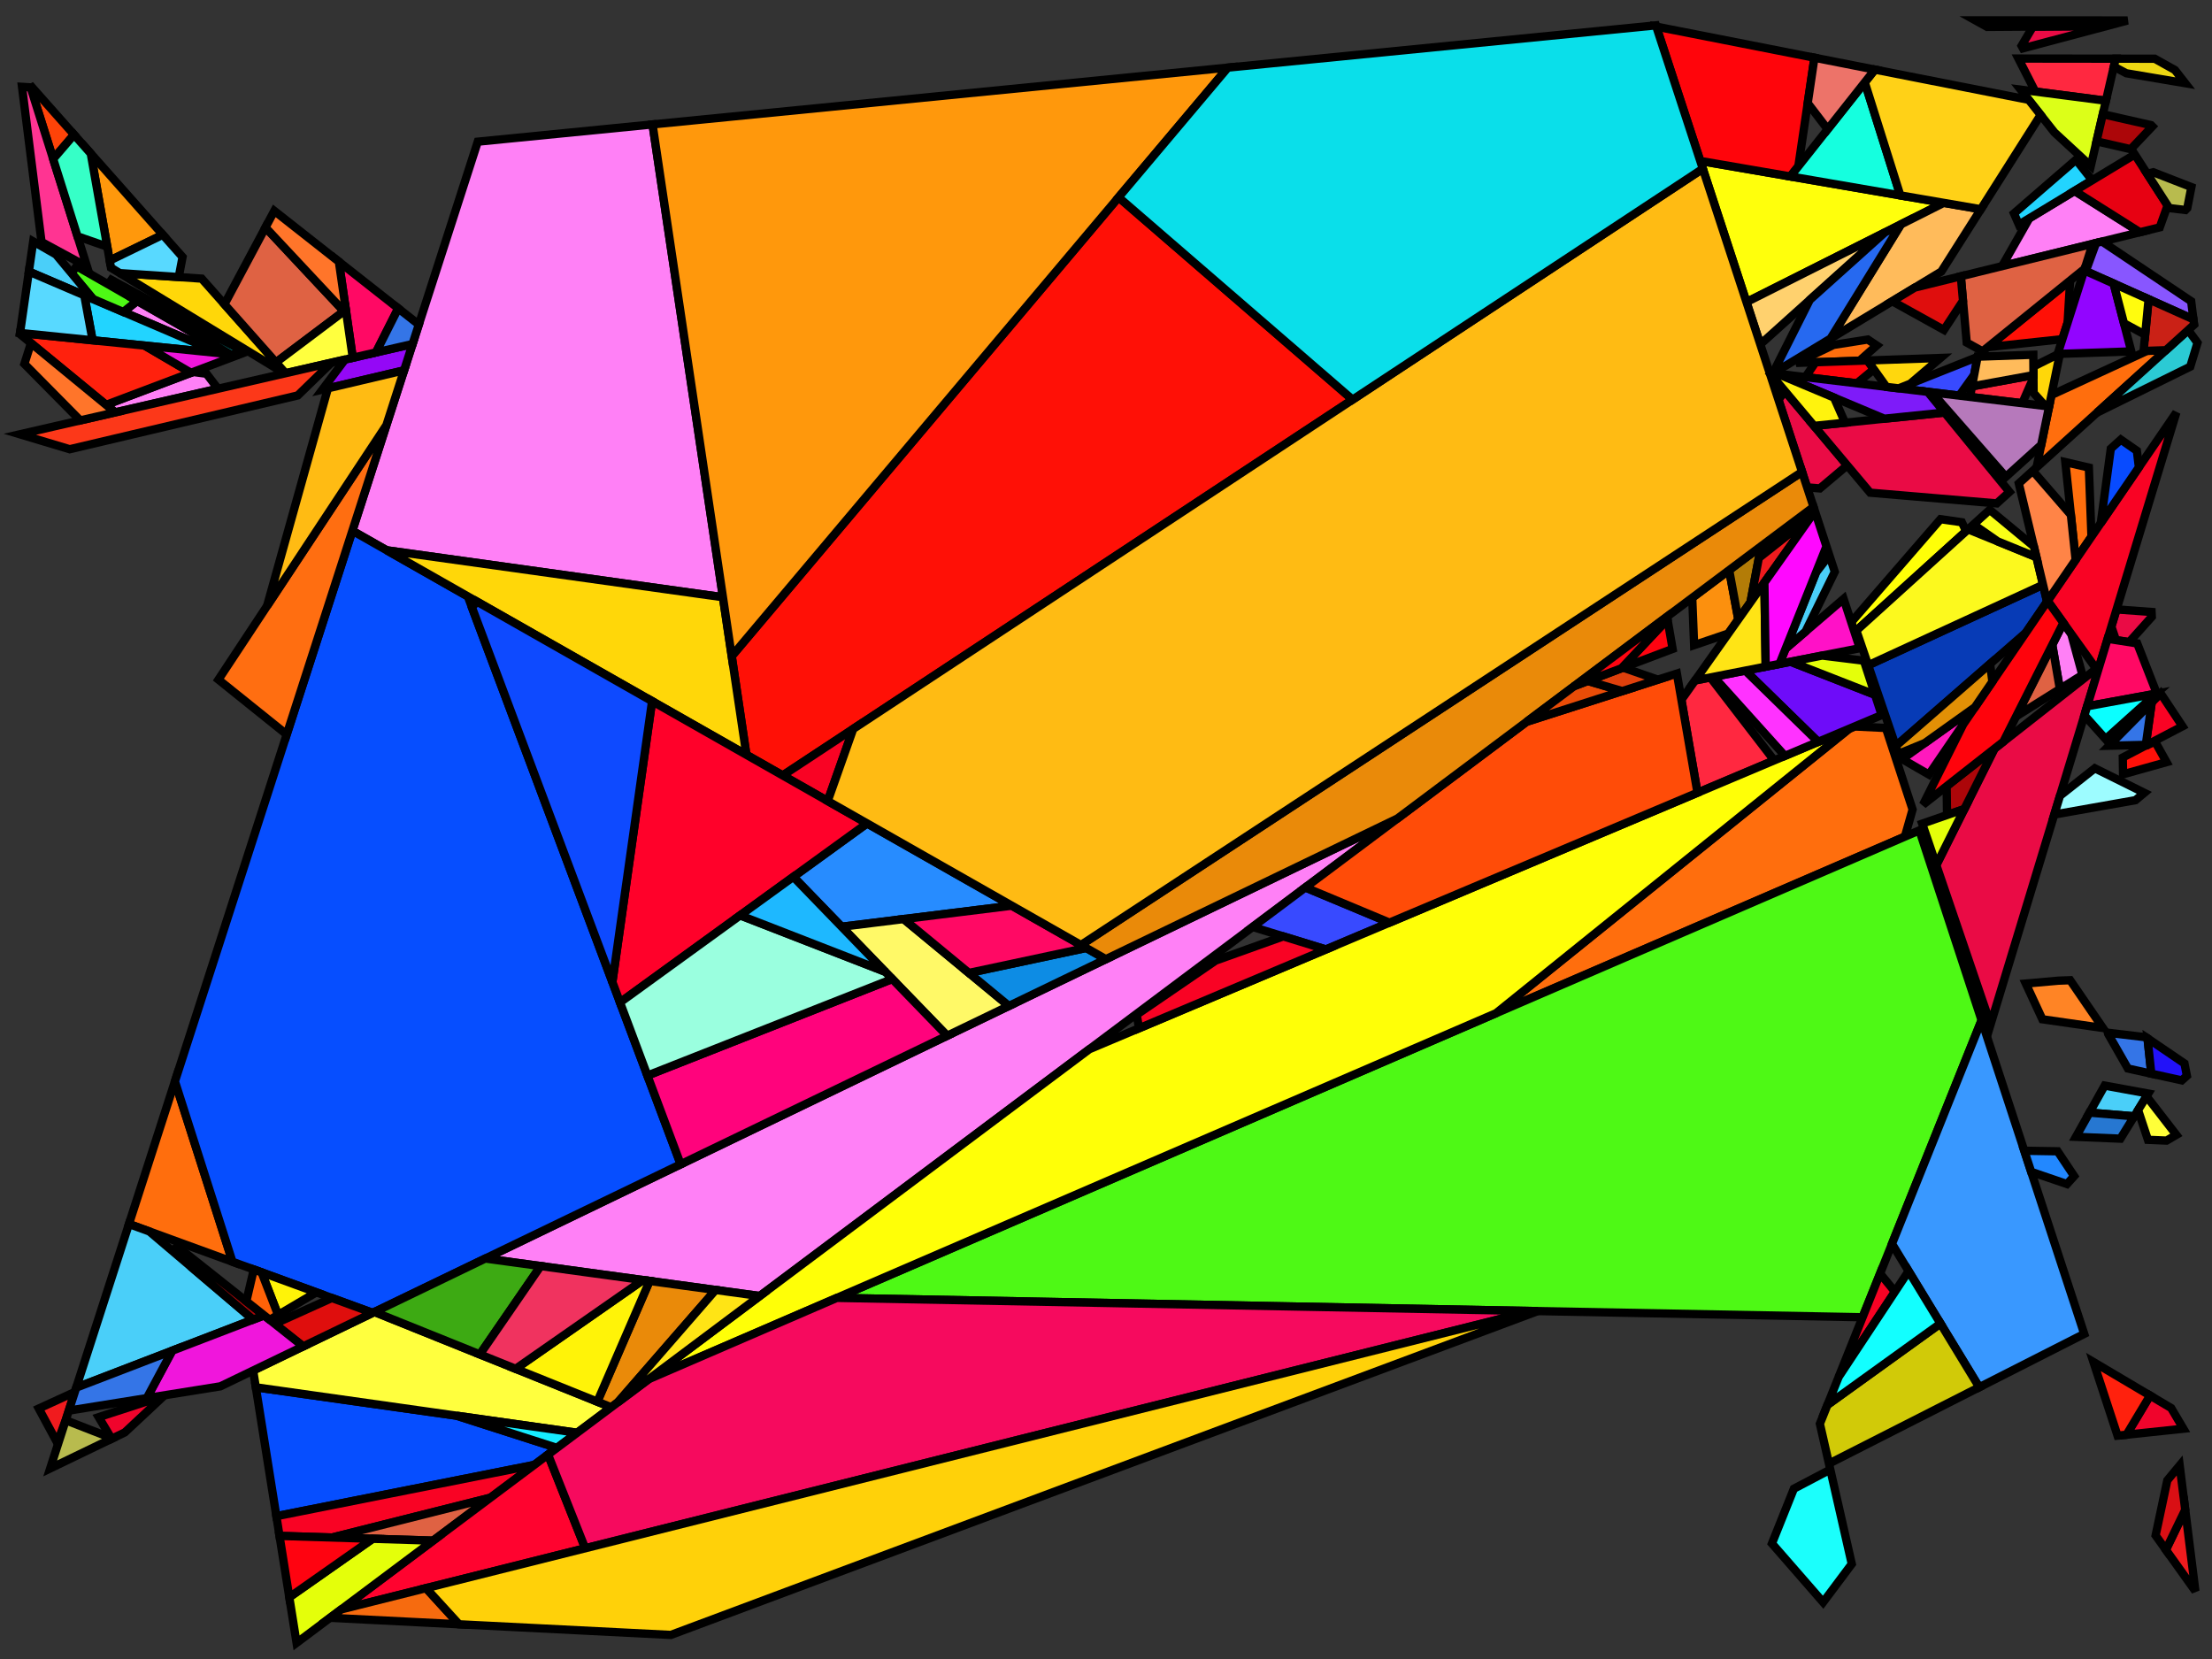 <?xml version="1.0" encoding="iso-8859-1" standalone="no"?>
<!DOCTYPE svg PUBLIC "-//W3C//DTD SVG 1.0//EN" "http://www.w3.org/TR/2001/REC-SVG-20010904/DTD/svg10.dtd">
<svg xmlns="http://www.w3.org/2000/svg" width="800" height="600">
<rect width="100%" height="100%" fill="#333333" stroke="none"/>
<path style="fill:rgb(0, 0, 0);fill-opacity:0.0;fill-rule:evenodd;stroke:rgb(0, 0, 0);stroke-width:0.0;" d="M 0, 600 L 800, 600 L 800, 0 L 0, 0 z "/>
<path style="fill:rgb(255, 110, 13);fill-opacity:1.0;fill-rule:evenodd;stroke:rgb(0, 0, 0);stroke-width:3.0;" d="M 84.071, 456.326 L 46.636, 442.676 L 63.261, 391.094 z "/>
<path style="fill:rgb(255, 110, 13);fill-opacity:1.0;fill-rule:evenodd;stroke:rgb(0, 0, 0);stroke-width:3.0;" d="M 755.469, 169.101 L 756.406, 194.095 L 750.683, 202.469 L 746.954, 167.124 z "/>
<path style="fill:rgb(255, 110, 13);fill-opacity:1.0;fill-rule:evenodd;stroke:rgb(0, 0, 0);stroke-width:3.0;" d="M 682.058, 263.282 L 691.712, 292.771 L 688.928, 302.579 L 541.073, 366.434 L 668.766, 263.571 L 670.74, 262.738 z "/>
<path style="fill:rgb(255, 110, 13);fill-opacity:1.0;fill-rule:evenodd;stroke:rgb(0, 0, 0);stroke-width:3.0;" d="M 678.747, 124.94 L 672.524, 130.466 L 649.613, 131.255 L 663.122, 124.735 L 675.502, 122.791 z "/>
<path style="fill:rgb(255, 110, 13);fill-opacity:1.0;fill-rule:evenodd;stroke:rgb(0, 0, 0);stroke-width:3.0;" d="M 736.573, 169.008 L 741.932, 142.854 L 776.524, 126.887 L 783.337, 126.653 z "/>
<path style="fill:rgb(255, 128, 246);fill-opacity:1.0;fill-rule:evenodd;stroke:rgb(0, 0, 0);stroke-width:3.0;" d="M 773.937, 83.984 L 724.083, 96.245 L 733.923, 78.955 L 750.283, 69.057 z "/>
<path style="fill:rgb(255, 128, 246);fill-opacity:1.0;fill-rule:evenodd;stroke:rgb(0, 0, 0);stroke-width:3.0;" d="M 83.353, 128.129 L 79.42, 127.731 L 44.593, 112.831 L 49.624, 108.835 z "/>
<path style="fill:rgb(255, 128, 246);fill-opacity:1.0;fill-rule:evenodd;stroke:rgb(0, 0, 0);stroke-width:3.0;" d="M 74.689, 135.175 L 78.832, 140.595 L 41.675, 149.137 L 38.367, 146.419 L 69.819, 134.535 z "/>
<path style="fill:rgb(255, 128, 246);fill-opacity:1.0;fill-rule:evenodd;stroke:rgb(0, 0, 0);stroke-width:3.0;" d="M 261.463, 215.997 L 139.847, 199.016 L 127.44, 191.962 L 172.795, 51.237 L 236.002, 44.996 z "/>
<path style="fill:rgb(255, 128, 246);fill-opacity:1.0;fill-rule:evenodd;stroke:rgb(0, 0, 0);stroke-width:3.0;" d="M 749.095, 229.262 L 753.119, 244.093 L 744.978, 249.191 L 742.232, 233.208 L 746.239, 225.271 z "/>
<path style="fill:rgb(255, 128, 246);fill-opacity:1.0;fill-rule:evenodd;stroke:rgb(0, 0, 0);stroke-width:3.0;" d="M 274.782, 468.723 L 175.524, 455.159 L 505.422, 296.015 z "/>
<path style="fill:rgb(34, 212, 255);fill-opacity:1.0;fill-rule:evenodd;stroke:rgb(0, 0, 0);stroke-width:3.0;" d="M 79.42, 127.731 L 33.486, 123.076 L 30.473, 106.79 z "/>
<path style="fill:rgb(34, 212, 255);fill-opacity:1.0;fill-rule:evenodd;stroke:rgb(0, 0, 0);stroke-width:3.0;" d="M 756.667, 65.194 L 730.156, 81.234 L 728.382, 77.183 L 750.806, 57.766 z "/>
<path style="fill:rgb(255, 40, 64);fill-opacity:1.0;fill-rule:evenodd;stroke:rgb(0, 0, 0);stroke-width:3.0;" d="M 641.655, 275.005 L 613.917, 286.703 L 608.104, 253.081 L 613.054, 246.09 L 618.583, 245.008 z "/>
<path style="fill:rgb(255, 40, 64);fill-opacity:1.0;fill-rule:evenodd;stroke:rgb(0, 0, 0);stroke-width:3.0;" d="M 735.439, 136.545 L 731.376, 145.834 L 712.484, 143.559 L 713.207, 139.727 L 735.432, 135.672 z "/>
<path style="fill:rgb(255, 40, 64);fill-opacity:1.0;fill-rule:evenodd;stroke:rgb(0, 0, 0);stroke-width:3.0;" d="M 765.167, 21.22 L 761.638, 36.434 L 736.083, 33.115 L 729.997, 21.177 z "/>
<path style="fill:rgb(43, 202, 212);fill-opacity:1.0;fill-rule:evenodd;stroke:rgb(0, 0, 0);stroke-width:3.0;" d="M 794.759, 123.97 L 792.137, 132.605 L 758.398, 149.241 L 791.374, 119.374 z "/>
<path style="fill:rgb(56, 74, 255);fill-opacity:1.0;fill-rule:evenodd;stroke:rgb(0, 0, 0);stroke-width:3.0;" d="M 713.998, 135.538 L 708.579, 143.089 L 686.69, 140.453 L 715.216, 129.085 z "/>
<path style="fill:rgb(56, 74, 255);fill-opacity:1.0;fill-rule:evenodd;stroke:rgb(0, 0, 0);stroke-width:3.0;" d="M 502.526, 333.682 L 479.52, 343.385 L 453.032, 335.245 L 472.094, 320.971 z "/>
<path style="fill:rgb(255, 255, 12);fill-opacity:1.0;fill-rule:evenodd;stroke:rgb(0, 0, 0);stroke-width:3.0;" d="M 702.974, 73.365 L 631.637, 109.255 L 614.929, 58.212 z "/>
<path style="fill:rgb(78, 249, 21);fill-opacity:1.0;fill-rule:evenodd;stroke:rgb(0, 0, 0);stroke-width:3.0;" d="M 49.624, 108.835 L 44.593, 112.831 L 33.631, 108.141 L 25.909, 98.845 L 27.668, 96.276 z "/>
<path style="fill:rgb(78, 249, 21);fill-opacity:1.0;fill-rule:evenodd;stroke:rgb(0, 0, 0);stroke-width:3.0;" d="M 716.658, 368.979 L 673.627, 476.398 L 302.673, 469.395 L 694.18, 300.311 z "/>
<path style="fill:rgb(255, 16, 6);fill-opacity:1.0;fill-rule:evenodd;stroke:rgb(0, 0, 0);stroke-width:3.0;" d="M 489.187, 144.538 L 283.075, 280.448 L 269.948, 272.985 L 264.637, 237.316 L 404.544, 71.35 z "/>
<path style="fill:rgb(255, 16, 6);fill-opacity:1.0;fill-rule:evenodd;stroke:rgb(0, 0, 0);stroke-width:3.0;" d="M 747.783, 116.678 L 745.884, 122.657 L 718.886, 125.561 L 748.699, 101.442 z "/>
<path style="fill:rgb(234, 11, 69);fill-opacity:1.0;fill-rule:evenodd;stroke:rgb(0, 0, 0);stroke-width:3.0;" d="M 668.074, 168.3 L 658.179, 176.644 L 653.57, 176.254 L 643.205, 144.592 L 645.545, 141.452 z "/>
<path style="fill:rgb(234, 11, 69);fill-opacity:1.0;fill-rule:evenodd;stroke:rgb(0, 0, 0);stroke-width:3.0;" d="M 726.752, 177.904 L 722.163, 182.06 L 676.368, 178.184 L 656.094, 154.023 L 703.284, 149.197 z "/>
<path style="fill:rgb(234, 11, 69);fill-opacity:1.0;fill-rule:evenodd;stroke:rgb(0, 0, 0);stroke-width:3.0;" d="M 760.888, 9.689 L 731.622, 17.477 L 731.13, 16.564 L 735.236, 9.614 L 760.93, 9.432 z "/>
<path style="fill:rgb(234, 11, 69);fill-opacity:1.0;fill-rule:evenodd;stroke:rgb(0, 0, 0);stroke-width:3.0;" d="M 778.145, 221.327 L 778.226, 223.081 L 770.021, 232.242 L 765.254, 231.496 L 763.605, 226.594 L 765.482, 220.41 z "/>
<path style="fill:rgb(234, 11, 69);fill-opacity:1.0;fill-rule:evenodd;stroke:rgb(0, 0, 0);stroke-width:3.0;" d="M 719.925, 370.477 L 700.294, 312.878 L 721.34, 270.754 L 759.223, 241.025 z "/>
<path style="fill:rgb(255, 212, 255);fill-opacity:1.0;fill-rule:evenodd;stroke:rgb(0, 0, 0);stroke-width:3.0;" d="M 769.467, 7.406 L 761.881, 9.425 L 718.676, 9.732 L 714.41, 7.361 z "/>
<path style="fill:rgb(240, 4, 44);fill-opacity:1.0;fill-rule:evenodd;stroke:rgb(0, 0, 0);stroke-width:3.0;" d="M 45.136, 518.058 L 40.37, 520.358 L 35.695, 512.528 L 59.247, 504.867 z "/>
<path style="fill:rgb(240, 4, 44);fill-opacity:1.0;fill-rule:evenodd;stroke:rgb(0, 0, 0);stroke-width:3.0;" d="M 785.233, 509.237 L 789.646, 516.71 L 769.092, 518.885 L 777.593, 504.712 z "/>
<path style="fill:rgb(255, 33, 13);fill-opacity:1.0;fill-rule:evenodd;stroke:rgb(0, 0, 0);stroke-width:3.0;" d="M 52.291, 124.982 L 69.063, 134.82 L 38.367, 146.419 L 7.182, 120.795 L 7.236, 120.416 z "/>
<path style="fill:rgb(255, 33, 13);fill-opacity:1.0;fill-rule:evenodd;stroke:rgb(0, 0, 0);stroke-width:3.0;" d="M 777.593, 504.712 L 769.092, 518.885 L 765.843, 519.229 L 757.121, 492.587 z "/>
<path style="fill:rgb(255, 255, 7);fill-opacity:1.0;fill-rule:evenodd;stroke:rgb(0, 0, 0);stroke-width:3.0;" d="M 709.529, 188.876 L 711.064, 192.112 L 670.722, 228.651 L 669.532, 225.017 L 701.808, 187.772 z "/>
<path style="fill:rgb(255, 255, 7);fill-opacity:1.0;fill-rule:evenodd;stroke:rgb(0, 0, 0);stroke-width:3.0;" d="M 541.073, 366.434 L 234.659, 498.769 L 393.99, 379.457 L 668.766, 263.571 z "/>
<path style="fill:rgb(6, 78, 255);fill-opacity:1.0;fill-rule:evenodd;stroke:rgb(0, 0, 0);stroke-width:3.0;" d="M 165.145, 512.012 L 201.431, 523.65 L 193.209, 529.807 L 99.953, 548.353 L 92.52, 501.738 z "/>
<path style="fill:rgb(6, 78, 255);fill-opacity:1.0;fill-rule:evenodd;stroke:rgb(0, 0, 0);stroke-width:3.0;" d="M 169.2, 215.705 L 246.178, 421.075 L 134.778, 474.815 L 84.071, 456.326 L 63.261, 391.094 L 127.44, 191.962 z "/>
<path style="fill:rgb(255, 132, 37);fill-opacity:1.0;fill-rule:evenodd;stroke:rgb(0, 0, 0);stroke-width:3.0;" d="M 760.538, 371.782 L 738.647, 368.634 L 732.657, 355.715 L 744.437, 354.674 L 748.704, 354.511 z "/>
<path style="fill:rgb(255, 215, 9);fill-opacity:1.0;fill-rule:evenodd;stroke:rgb(0, 0, 0);stroke-width:3.0;" d="M 72.95, 100.77 L 103.281, 134.975 L 102.923, 135.057 L 43.316, 98.771 z "/>
<path style="fill:rgb(255, 215, 9);fill-opacity:1.0;fill-rule:evenodd;stroke:rgb(0, 0, 0);stroke-width:3.0;" d="M 261.463, 215.997 L 269.948, 272.985 L 139.847, 199.016 z "/>
<path style="fill:rgb(255, 215, 9);fill-opacity:1.0;fill-rule:evenodd;stroke:rgb(0, 0, 0);stroke-width:3.0;" d="M 741.082, 147.002 L 739.692, 146.835 L 735.482, 142.126 L 735.408, 132.562 L 744.556, 127.987 L 744.981, 127.973 z "/>
<path style="fill:rgb(255, 209, 110);fill-opacity:1.0;fill-rule:evenodd;stroke:rgb(0, 0, 0);stroke-width:3.0;" d="M 636.639, 124.535 L 631.637, 109.255 L 681.633, 84.102 z "/>
<path style="fill:rgb(148, 8, 246);fill-opacity:1.0;fill-rule:evenodd;stroke:rgb(0, 0, 0);stroke-width:3.0;" d="M 146.139, 133.942 L 116.61, 140.908 L 124.769, 130.035 L 149.209, 124.417 z "/>
<path style="fill:rgb(57, 152, 255);fill-opacity:1.0;fill-rule:evenodd;stroke:rgb(0, 0, 0);stroke-width:3.0;" d="M 753.794, 482.421 L 715.824, 501.716 L 684.268, 449.834 L 716.658, 368.979 z "/>
<path style="fill:rgb(110, 12, 249);fill-opacity:1.0;fill-rule:evenodd;stroke:rgb(0, 0, 0);stroke-width:3.0;" d="M 678.128, 251.277 L 680.529, 258.61 L 657.561, 268.296 L 631.203, 242.539 L 647.585, 239.333 z "/>
<path style="fill:rgb(255, 17, 199);fill-opacity:1.0;fill-rule:evenodd;stroke:rgb(0, 0, 0);stroke-width:3.0;" d="M 672.615, 234.435 L 643.579, 240.117 L 645.788, 234.585 L 666.773, 216.589 z "/>
<path style="fill:rgb(252, 144, 14);fill-opacity:1.0;fill-rule:evenodd;stroke:rgb(0, 0, 0);stroke-width:3.0;" d="M 628.675, 224.028 L 625.069, 229.122 L 612.702, 233.325 L 612.019, 216.192 L 625.375, 206.191 z "/>
<path style="fill:rgb(179, 124, 7);fill-opacity:1.0;fill-rule:evenodd;stroke:rgb(0, 0, 0);stroke-width:3.0;" d="M 633.092, 217.791 L 628.675, 224.028 L 625.375, 206.191 L 636.896, 197.564 z "/>
<path style="fill:rgb(255, 76, 8);fill-opacity:1.0;fill-rule:evenodd;stroke:rgb(0, 0, 0);stroke-width:3.0;" d="M 613.917, 286.703 L 502.526, 333.682 L 472.094, 320.971 L 552.132, 261.037 L 606.466, 243.608 z "/>
<path style="fill:rgb(255, 110, 17);fill-opacity:1.0;fill-rule:evenodd;stroke:rgb(0, 0, 0);stroke-width:3.0;" d="M 103.694, 265.639 L 78.995, 245.794 L 139.747, 153.775 z "/>
<path style="fill:rgb(220, 255, 24);fill-opacity:1.0;fill-rule:evenodd;stroke:rgb(0, 0, 0);stroke-width:3.0;" d="M 761.638, 36.434 L 756.168, 60.019 L 742.988, 47.858 L 730.814, 32.431 z "/>
<path style="fill:rgb(255, 67, 8);fill-opacity:1.0;fill-rule:evenodd;stroke:rgb(0, 0, 0);stroke-width:3.0;" d="M 26.781, 48.703 L 19.227, 57.5 L 10.782, 30.66 z "/>
<path style="fill:rgb(39, 140, 255);fill-opacity:1.0;fill-rule:evenodd;stroke:rgb(0, 0, 0);stroke-width:3.0;" d="M 365.923, 327.551 L 304.394, 335.169 L 286.92, 317.115 L 313.581, 297.792 z "/>
<path style="fill:rgb(255, 152, 12);fill-opacity:1.0;fill-rule:evenodd;stroke:rgb(0, 0, 0);stroke-width:3.0;" d="M 264.637, 237.316 L 236.002, 44.996 L 444.077, 24.453 z "/>
<path style="fill:rgb(255, 152, 12);fill-opacity:1.0;fill-rule:evenodd;stroke:rgb(0, 0, 0);stroke-width:3.0;" d="M 58.88, 84.903 L 39.679, 94.236 L 32.825, 55.519 z "/>
<path style="fill:rgb(255, 255, 62);fill-opacity:1.0;fill-rule:evenodd;stroke:rgb(0, 0, 0);stroke-width:3.0;" d="M 221.055, 508.955 L 208.737, 518.18 L 92.52, 501.738 L 91.552, 495.667 L 135.433, 474.499 z "/>
<path style="fill:rgb(255, 249, 103);fill-opacity:1.0;fill-rule:evenodd;stroke:rgb(0, 0, 0);stroke-width:3.0;" d="M 364.884, 363.811 L 342.546, 374.587 L 304.394, 335.169 L 326.825, 332.392 z "/>
<path style="fill:rgb(7, 59, 182);fill-opacity:1.0;fill-rule:evenodd;stroke:rgb(0, 0, 0);stroke-width:3.0;" d="M 740.353, 217.585 L 732.681, 228.811 L 685.623, 269.832 L 675.659, 240.597 L 738.893, 211.486 z "/>
<path style="fill:rgb(240, 27, 30);fill-opacity:1.0;fill-rule:evenodd;stroke:rgb(0, 0, 0);stroke-width:3.0;" d="M 793.995, 575.456 L 783.328, 560.518 L 790.316, 546.043 z "/>
<path style="fill:rgb(240, 27, 30);fill-opacity:1.0;fill-rule:evenodd;stroke:rgb(0, 0, 0);stroke-width:3.0;" d="M 23.826, 513.45 L 20.725, 521.833 L 14.026, 509.41 L 27.052, 503.441 z "/>
<path style="fill:rgb(240, 27, 30);fill-opacity:1.0;fill-rule:evenodd;stroke:rgb(0, 0, 0);stroke-width:3.0;" d="M 633.092, 217.791 L 636.045, 202.088 L 636.411, 201.538 L 655.023, 186.816 z "/>
<path style="fill:rgb(27, 255, 252);fill-opacity:1.0;fill-rule:evenodd;stroke:rgb(0, 0, 0);stroke-width:3.0;" d="M 669.721, 565.631 L 659.363, 579.472 L 640.846, 558.229 L 648.784, 538.414 L 661.954, 531.485 z "/>
<path style="fill:rgb(255, 17, 9);fill-opacity:1.0;fill-rule:evenodd;stroke:rgb(0, 0, 0);stroke-width:3.0;" d="M 783.556, 275.642 L 767.831, 280.04 L 767.74, 273.952 L 775.278, 270.017 L 779.426, 268.242 z "/>
<path style="fill:rgb(249, 3, 36);fill-opacity:1.0;fill-rule:evenodd;stroke:rgb(0, 0, 0);stroke-width:3.0;" d="M 479.52, 343.385 L 411.952, 371.882 L 411.1, 366.963 L 439.658, 347.409 L 464.134, 338.657 z "/>
<path style="fill:rgb(249, 3, 36);fill-opacity:1.0;fill-rule:evenodd;stroke:rgb(0, 0, 0);stroke-width:3.0;" d="M 299.351, 289.702 L 283.075, 280.448 L 308.573, 263.634 z "/>
<path style="fill:rgb(249, 3, 36);fill-opacity:1.0;fill-rule:evenodd;stroke:rgb(0, 0, 0);stroke-width:3.0;" d="M 789.325, 262.683 L 776.505, 269.376 L 776.056, 269.387 L 778.202, 254.064 L 781.442, 250.783 z "/>
<path style="fill:rgb(249, 3, 36);fill-opacity:1.0;fill-rule:evenodd;stroke:rgb(0, 0, 0);stroke-width:3.0;" d="M 685.334, 467.167 L 664.997, 497.94 L 679.957, 460.596 z "/>
<path style="fill:rgb(249, 3, 36);fill-opacity:1.0;fill-rule:evenodd;stroke:rgb(0, 0, 0);stroke-width:3.0;" d="M 177.376, 541.663 L 120.106, 556.067 L 101.09, 555.481 L 99.953, 548.353 L 193.209, 529.807 z "/>
<path style="fill:rgb(249, 3, 36);fill-opacity:1.0;fill-rule:evenodd;stroke:rgb(0, 0, 0);stroke-width:3.0;" d="M 759.223, 241.025 L 758.128, 241.885 L 740.541, 217.309 L 787.11, 149.167 z "/>
<path style="fill:rgb(252, 249, 30);fill-opacity:1.0;fill-rule:evenodd;stroke:rgb(0, 0, 0);stroke-width:3.0;" d="M 736.505, 201.504 L 738.893, 211.486 L 675.659, 240.597 L 671.383, 228.052 L 711.796, 191.449 z "/>
<path style="fill:rgb(255, 132, 71);fill-opacity:1.0;fill-rule:evenodd;stroke:rgb(0, 0, 0);stroke-width:3.0;" d="M 748.966, 186.199 L 750.683, 202.469 L 740.353, 217.585 L 730.127, 174.846 L 735.177, 170.273 z "/>
<path style="fill:rgb(74, 207, 249);fill-opacity:1.0;fill-rule:evenodd;stroke:rgb(0, 0, 0);stroke-width:3.0;" d="M 20.249, 92.032 L 33.631, 108.141 L 10.439, 98.219 L 12.011, 87.32 z "/>
<path style="fill:rgb(74, 207, 249);fill-opacity:1.0;fill-rule:evenodd;stroke:rgb(0, 0, 0);stroke-width:3.0;" d="M 663.569, 206.801 L 652.99, 228.409 L 645.788, 234.585 L 656.798, 207.022 L 661.6, 200.786 z "/>
<path style="fill:rgb(74, 207, 249);fill-opacity:1.0;fill-rule:evenodd;stroke:rgb(0, 0, 0);stroke-width:3.0;" d="M 776.956, 395.495 L 771.871, 403.731 L 755.697, 402.398 L 761.181, 392.613 z "/>
<path style="fill:rgb(74, 207, 249);fill-opacity:1.0;fill-rule:evenodd;stroke:rgb(0, 0, 0);stroke-width:3.0;" d="M 54.032, 445.373 L 91.564, 477.246 L 27.565, 501.85 L 46.636, 442.676 z "/>
<path style="fill:rgb(255, 187, 91);fill-opacity:1.0;fill-rule:evenodd;stroke:rgb(0, 0, 0);stroke-width:3.0;" d="M 735.432, 135.672 L 713.207, 139.727 L 715.232, 128.997 L 735.376, 128.303 z "/>
<path style="fill:rgb(255, 187, 91);fill-opacity:1.0;fill-rule:evenodd;stroke:rgb(0, 0, 0);stroke-width:3.0;" d="M 716.397, 75.675 L 702.114, 98.2 L 662.038, 122.447 L 687.484, 81.158 L 702.974, 73.365 z "/>
<path style="fill:rgb(38, 105, 240);fill-opacity:1.0;fill-rule:evenodd;stroke:rgb(0, 0, 0);stroke-width:3.0;" d="M 662.038, 122.447 L 641.138, 135.092 L 654.54, 108.449 L 681.633, 84.102 L 687.484, 81.158 z "/>
<path style="fill:rgb(136, 86, 255);fill-opacity:1.0;fill-rule:evenodd;stroke:rgb(0, 0, 0);stroke-width:3.0;" d="M 792.466, 108.945 L 793.279, 115.49 L 754.348, 98.047 L 758.063, 87.888 L 760.238, 87.353 z "/>
<path style="fill:rgb(13, 140, 228);fill-opacity:1.0;fill-rule:evenodd;stroke:rgb(0, 0, 0);stroke-width:3.0;" d="M 399.948, 346.896 L 364.884, 363.811 L 350.424, 351.873 L 392.818, 342.842 z "/>
<path style="fill:rgb(255, 9, 100);fill-opacity:1.0;fill-rule:evenodd;stroke:rgb(0, 0, 0);stroke-width:3.0;" d="M 144.023, 111.519 L 135.98, 127.458 L 127.581, 129.389 L 122.565, 94.643 z "/>
<path style="fill:rgb(255, 9, 100);fill-opacity:1.0;fill-rule:evenodd;stroke:rgb(0, 0, 0);stroke-width:3.0;" d="M 772.954, 232.7 L 779.996, 250.712 L 779.825, 250.865 L 754.849, 255.434 L 762.259, 231.027 z "/>
<path style="fill:rgb(255, 9, 100);fill-opacity:1.0;fill-rule:evenodd;stroke:rgb(0, 0, 0);stroke-width:3.0;" d="M 392.818, 342.842 L 350.424, 351.873 L 326.825, 332.392 L 365.923, 327.551 z "/>
<path style="fill:rgb(223, 98, 67);fill-opacity:1.0;fill-rule:evenodd;stroke:rgb(0, 0, 0);stroke-width:3.0;" d="M 744.978, 249.191 L 729.163, 259.095 L 742.232, 233.208 z "/>
<path style="fill:rgb(223, 98, 67);fill-opacity:1.0;fill-rule:evenodd;stroke:rgb(0, 0, 0);stroke-width:3.0;" d="M 124.375, 112.574 L 99.81, 131.061 L 81.174, 110.044 L 96.005, 82.256 z "/>
<path style="fill:rgb(223, 98, 67);fill-opacity:1.0;fill-rule:evenodd;stroke:rgb(0, 0, 0);stroke-width:3.0;" d="M 156.637, 557.193 L 120.106, 556.067 L 177.376, 541.663 z "/>
<path style="fill:rgb(223, 98, 67);fill-opacity:1.0;fill-rule:evenodd;stroke:rgb(0, 0, 0);stroke-width:3.0;" d="M 753.981, 97.17 L 717.024, 127.068 L 711.29, 123.889 L 709.154, 99.917 L 756.833, 88.191 z "/>
<path style="fill:rgb(182, 121, 187);fill-opacity:1.0;fill-rule:evenodd;stroke:rgb(0, 0, 0);stroke-width:3.0;" d="M 741.082, 147.002 L 738.237, 160.887 L 725.447, 172.445 L 698.71, 141.901 z "/>
<path style="fill:rgb(34, 136, 255);fill-opacity:1.0;fill-rule:evenodd;stroke:rgb(0, 0, 0);stroke-width:3.0;" d="M 744.16, 416.381 L 750.143, 425.352 L 747.546, 428.229 L 734.608, 423.811 L 732.11, 416.181 z "/>
<path style="fill:rgb(255, 52, 146);fill-opacity:1.0;fill-rule:evenodd;stroke:rgb(0, 0, 0);stroke-width:3.0;" d="M 11.075, 31.592 L 31.479, 96.438 L 15.02, 87.511 L 7.965, 31.404 z "/>
<path style="fill:rgb(223, 14, 13);fill-opacity:1.0;fill-rule:evenodd;stroke:rgb(0, 0, 0);stroke-width:3.0;" d="M 709.945, 108.797 L 703.049, 119.32 L 684.345, 108.951 L 692.511, 104.01 L 709.154, 99.917 z "/>
<path style="fill:rgb(223, 14, 13);fill-opacity:1.0;fill-rule:evenodd;stroke:rgb(0, 0, 0);stroke-width:3.0;" d="M 134.778, 474.815 L 109.65, 486.937 L 99.358, 478.772 L 120.027, 469.437 z "/>
<path style="fill:rgb(22, 237, 255);fill-opacity:1.0;fill-rule:evenodd;stroke:rgb(0, 0, 0);stroke-width:3.0;" d="M 208.737, 518.18 L 201.431, 523.65 L 165.145, 512.012 z "/>
<path style="fill:rgb(61, 170, 19);fill-opacity:1.0;fill-rule:evenodd;stroke:rgb(0, 0, 0);stroke-width:3.0;" d="M 195.533, 457.893 L 173.549, 489.838 L 135.433, 474.499 L 175.524, 455.159 z "/>
<path style="fill:rgb(255, 255, 57);fill-opacity:1.0;fill-rule:evenodd;stroke:rgb(0, 0, 0);stroke-width:3.0;" d="M 787.098, 410.445 L 783.57, 412.508 L 776.833, 412.228 L 773.267, 401.469 L 776.329, 396.511 z "/>
<path style="fill:rgb(240, 22, 220);fill-opacity:1.0;fill-rule:evenodd;stroke:rgb(0, 0, 0);stroke-width:3.0;" d="M 109.65, 486.937 L 79.704, 501.382 L 53.1, 505.643 L 62.297, 488.497 L 95.518, 475.725 z "/>
<path style="fill:rgb(240, 22, 220);fill-opacity:1.0;fill-rule:evenodd;stroke:rgb(0, 0, 0);stroke-width:3.0;" d="M 86.047, 128.402 L 69.063, 134.82 L 52.291, 124.982 z "/>
<path style="fill:rgb(255, 255, 62);fill-opacity:1.0;fill-rule:evenodd;stroke:rgb(0, 0, 0);stroke-width:3.0;" d="M 127.581, 129.389 L 103.281, 134.975 L 99.81, 131.061 L 125.077, 112.046 z "/>
<path style="fill:rgb(234, 138, 9);fill-opacity:1.0;fill-rule:evenodd;stroke:rgb(0, 0, 0);stroke-width:3.0;" d="M 258.799, 466.539 L 223.456, 507.157 L 221.055, 508.955 L 216.031, 506.933 L 234.942, 463.279 z "/>
<path style="fill:rgb(234, 138, 9);fill-opacity:1.0;fill-rule:evenodd;stroke:rgb(0, 0, 0);stroke-width:3.0;" d="M 655.89, 183.341 L 505.422, 296.015 L 399.948, 346.896 L 390.944, 341.777 L 651.74, 170.666 z "/>
<path style="fill:rgb(255, 25, 189);fill-opacity:1.0;fill-rule:evenodd;stroke:rgb(0, 0, 0);stroke-width:3.0;" d="M 697.613, 280.125 L 687.965, 274.554 L 714.248, 255.784 z "/>
<path style="fill:rgb(255, 3, 124);fill-opacity:1.0;fill-rule:evenodd;stroke:rgb(0, 0, 0);stroke-width:3.0;" d="M 342.546, 374.587 L 246.178, 421.075 L 234.15, 388.984 L 322.69, 354.072 z "/>
<path style="fill:rgb(217, 15, 20);fill-opacity:1.0;fill-rule:evenodd;stroke:rgb(0, 0, 0);stroke-width:3.0;" d="M 790.316, 546.043 L 783.328, 560.518 L 779.608, 555.31 L 783.835, 535.389 L 788.31, 530.001 z "/>
<path style="fill:rgb(231, 1, 18);fill-opacity:1.0;fill-rule:evenodd;stroke:rgb(0, 0, 0);stroke-width:3.0;" d="M 783.939, 74.31 L 781.104, 82.222 L 773.937, 83.984 L 750.283, 69.057 L 772.077, 55.871 z "/>
<path style="fill:rgb(52, 117, 231);fill-opacity:1.0;fill-rule:evenodd;stroke:rgb(0, 0, 0);stroke-width:3.0;" d="M 53.1, 505.643 L 24.886, 510.161 L 27.565, 501.85 L 62.297, 488.497 z "/>
<path style="fill:rgb(52, 117, 231);fill-opacity:1.0;fill-rule:evenodd;stroke:rgb(0, 0, 0);stroke-width:3.0;" d="M 776.112, 375.135 L 776.68, 375.521 L 778.049, 388.308 L 769.585, 386.445 L 762.436, 373.921 L 762.338, 373.509 z "/>
<path style="fill:rgb(52, 117, 231);fill-opacity:1.0;fill-rule:evenodd;stroke:rgb(0, 0, 0);stroke-width:3.0;" d="M 776.056, 269.387 L 762.75, 269.711 L 778.202, 254.064 z "/>
<path style="fill:rgb(52, 117, 231);fill-opacity:1.0;fill-rule:evenodd;stroke:rgb(0, 0, 0);stroke-width:3.0;" d="M 151.477, 117.381 L 149.209, 124.417 L 135.98, 127.458 L 144.023, 111.519 z "/>
<path style="fill:rgb(249, 255, 23);fill-opacity:1.0;fill-rule:evenodd;stroke:rgb(0, 0, 0);stroke-width:3.0;" d="M 735.571, 197.597 L 736.505, 201.504 L 722.493, 195.802 L 713.729, 189.698 L 719.597, 184.383 z "/>
<path style="fill:rgb(202, 33, 22);fill-opacity:1.0;fill-rule:evenodd;stroke:rgb(0, 0, 0);stroke-width:3.0;" d="M 793.279, 115.49 L 793.52, 117.43 L 783.337, 126.653 L 775.273, 126.93 L 777.064, 108.225 z "/>
<path style="fill:rgb(255, 3, 47);fill-opacity:1.0;fill-rule:evenodd;stroke:rgb(0, 0, 0);stroke-width:3.0;" d="M 211.649, 559.955 L 123.428, 582.061 L 198.204, 526.066 z "/>
<path style="fill:rgb(246, 10, 94);fill-opacity:1.0;fill-rule:evenodd;stroke:rgb(0, 0, 0);stroke-width:3.0;" d="M 554.106, 474.142 L 211.649, 559.955 L 198.204, 526.066 L 234.659, 498.769 L 302.673, 469.395 z "/>
<path style="fill:rgb(184, 187, 78);fill-opacity:1.0;fill-rule:evenodd;stroke:rgb(0, 0, 0);stroke-width:3.0;" d="M 40.184, 520.046 L 40.37, 520.358 L 18.144, 531.079 L 23.761, 513.651 z "/>
<path style="fill:rgb(184, 187, 78);fill-opacity:1.0;fill-rule:evenodd;stroke:rgb(0, 0, 0);stroke-width:3.0;" d="M 792.546, 67.66 L 791.065, 75.257 L 790.397, 75.945 L 784.545, 75.252 L 776.566, 62.849 L 778.756, 62.297 z "/>
<path style="fill:rgb(255, 243, 8);fill-opacity:1.0;fill-rule:evenodd;stroke:rgb(0, 0, 0);stroke-width:3.0;" d="M 114.42, 467.392 L 100.564, 475.566 L 94.609, 460.169 z "/>
<path style="fill:rgb(255, 243, 8);fill-opacity:1.0;fill-rule:evenodd;stroke:rgb(0, 0, 0);stroke-width:3.0;" d="M 234.942, 463.279 L 216.031, 506.933 L 186.498, 495.048 L 232.551, 462.952 z "/>
<path style="fill:rgb(240, 51, 95);fill-opacity:1.0;fill-rule:evenodd;stroke:rgb(0, 0, 0);stroke-width:3.0;" d="M 232.551, 462.952 L 186.498, 495.048 L 173.549, 489.838 L 195.533, 457.893 z "/>
<path style="fill:rgb(172, 6, 9);fill-opacity:1.0;fill-rule:evenodd;stroke:rgb(0, 0, 0);stroke-width:3.0;" d="M 777.988, 45.262 L 778.433, 45.71 L 770.603, 53.959 L 758.235, 51.105 L 760.508, 41.307 z "/>
<path style="fill:rgb(172, 6, 9);fill-opacity:1.0;fill-rule:evenodd;stroke:rgb(0, 0, 0);stroke-width:3.0;" d="M 710.431, 292.588 L 704.17, 294.765 L 704.028, 284.339 L 721.34, 270.754 z "/>
<path style="fill:rgb(172, 6, 9);fill-opacity:1.0;fill-rule:evenodd;stroke:rgb(0, 0, 0);stroke-width:3.0;" d="M 95.518, 475.725 L 91.564, 477.246 L 69.139, 458.203 L 63.081, 449.991 z "/>
<path style="fill:rgb(255, 5, 11);fill-opacity:1.0;fill-rule:evenodd;stroke:rgb(0, 0, 0);stroke-width:3.0;" d="M 656.217, 20.87 L 650.399, 60.152 L 647.499, 63.818 L 614.929, 58.212 L 599.024, 9.627 z "/>
<path style="fill:rgb(255, 50, 255);fill-opacity:1.0;fill-rule:evenodd;stroke:rgb(0, 0, 0);stroke-width:3.0;" d="M 657.561, 268.296 L 645.544, 273.365 L 619.809, 244.768 L 631.203, 242.539 z "/>
<path style="fill:rgb(252, 56, 25);fill-opacity:1.0;fill-rule:evenodd;stroke:rgb(0, 0, 0);stroke-width:3.0;" d="M 107.693, 143.012 L 25.216, 162.47 L 7.187, 157.064 L 119.89, 131.157 z "/>
<path style="fill:rgb(228, 255, 10);fill-opacity:1.0;fill-rule:evenodd;stroke:rgb(0, 0, 0);stroke-width:3.0;" d="M 156.637, 557.193 L 107.259, 594.169 L 104.629, 577.676 L 134.781, 556.52 z "/>
<path style="fill:rgb(228, 255, 10);fill-opacity:1.0;fill-rule:evenodd;stroke:rgb(0, 0, 0);stroke-width:3.0;" d="M 674.092, 238.946 L 678.128, 251.277 L 647.585, 239.333 L 659.034, 237.092 z "/>
<path style="fill:rgb(228, 255, 10);fill-opacity:1.0;fill-rule:evenodd;stroke:rgb(0, 0, 0);stroke-width:3.0;" d="M 700.294, 312.878 L 695.185, 297.889 L 710.431, 292.588 z "/>
<path style="fill:rgb(157, 252, 255);fill-opacity:1.0;fill-rule:evenodd;stroke:rgb(0, 0, 0);stroke-width:3.0;" d="M 775.526, 286.733 L 772.325, 289.393 L 742.965, 294.582 L 745.022, 287.807 L 757.615, 277.868 z "/>
<path style="fill:rgb(8, 75, 255);fill-opacity:1.0;fill-rule:evenodd;stroke:rgb(0, 0, 0);stroke-width:3.0;" d="M 772.827, 163.027 L 773.555, 169.001 L 759.773, 189.168 L 763.399, 162.259 L 767.017, 158.991 z "/>
<path style="fill:rgb(255, 228, 21);fill-opacity:1.0;fill-rule:evenodd;stroke:rgb(0, 0, 0);stroke-width:3.0;" d="M 638.582, 241.095 L 613.054, 246.09 L 638.115, 210.696 z "/>
<path style="fill:rgb(255, 228, 21);fill-opacity:1.0;fill-rule:evenodd;stroke:rgb(0, 0, 0);stroke-width:3.0;" d="M 274.782, 468.723 L 223.456, 507.157 L 258.799, 466.539 z "/>
<path style="fill:rgb(255, 1, 42);fill-opacity:1.0;fill-rule:evenodd;stroke:rgb(0, 0, 0);stroke-width:3.0;" d="M 313.581, 297.792 L 224.239, 362.542 L 221.477, 355.175 L 235.833, 253.589 z "/>
<path style="fill:rgb(14, 74, 255);fill-opacity:1.0;fill-rule:evenodd;stroke:rgb(0, 0, 0);stroke-width:3.0;" d="M 235.833, 253.589 L 221.477, 355.175 L 170.723, 219.767 L 172.346, 217.493 z "/>
<path style="fill:rgb(154, 255, 223);fill-opacity:1.0;fill-rule:evenodd;stroke:rgb(0, 0, 0);stroke-width:3.0;" d="M 320.166, 351.465 L 322.69, 354.072 L 234.15, 388.984 L 224.239, 362.542 L 267.685, 331.055 z "/>
<path style="fill:rgb(30, 184, 255);fill-opacity:1.0;fill-rule:evenodd;stroke:rgb(0, 0, 0);stroke-width:3.0;" d="M 320.166, 351.465 L 267.685, 331.055 L 286.92, 317.115 z "/>
<path style="fill:rgb(255, 3, 11);fill-opacity:1.0;fill-rule:evenodd;stroke:rgb(0, 0, 0);stroke-width:3.0;" d="M 677.702, 133.566 L 671.574, 138.633 L 652.947, 136.391 L 656.613, 131.014 L 675.415, 130.367 z "/>
<path style="fill:rgb(146, 5, 255);fill-opacity:1.0;fill-rule:evenodd;stroke:rgb(0, 0, 0);stroke-width:3.0;" d="M 764.428, 102.563 L 770.813, 127.084 L 744.186, 128 L 753.783, 97.793 z "/>
<path style="fill:rgb(209, 202, 8);fill-opacity:1.0;fill-rule:evenodd;stroke:rgb(0, 0, 0);stroke-width:3.0;" d="M 715.824, 501.716 L 661.466, 529.338 L 658.189, 514.934 L 660.932, 508.089 L 701.801, 478.661 z "/>
<path style="fill:rgb(255, 98, 8);fill-opacity:1.0;fill-rule:evenodd;stroke:rgb(0, 0, 0);stroke-width:3.0;" d="M 94.609, 460.169 L 100.564, 475.566 L 97.721, 477.243 L 97.447, 477.255 L 89.089, 470.625 L 91.781, 459.137 z "/>
<path style="fill:rgb(126, 27, 249);fill-opacity:1.0;fill-rule:evenodd;stroke:rgb(0, 0, 0);stroke-width:3.0;" d="M 697.168, 141.715 L 703.284, 149.197 L 681.495, 151.426 L 642.737, 135.161 z "/>
<path style="fill:rgb(255, 187, 19);fill-opacity:1.0;fill-rule:evenodd;stroke:rgb(0, 0, 0);stroke-width:3.0;" d="M 139.747, 153.775 L 96.599, 219.131 L 118.601, 140.439 L 146.139, 133.942 z "/>
<path style="fill:rgb(255, 187, 19);fill-opacity:1.0;fill-rule:evenodd;stroke:rgb(0, 0, 0);stroke-width:3.0;" d="M 651.74, 170.666 L 390.944, 341.777 L 299.351, 289.702 L 308.573, 263.634 L 615.847, 61.019 z "/>
<path style="fill:rgb(255, 215, 13);fill-opacity:1.0;fill-rule:evenodd;stroke:rgb(0, 0, 0);stroke-width:3.0;" d="M 690.857, 138.793 L 686.69, 140.453 L 682.244, 139.918 L 675.415, 130.367 L 701.813, 129.458 z "/>
<path style="fill:rgb(88, 217, 255);fill-opacity:1.0;fill-rule:evenodd;stroke:rgb(0, 0, 0);stroke-width:3.0;" d="M 66.02, 92.954 L 64.646, 100.21 L 43.316, 98.771 L 40.139, 96.837 L 39.741, 94.586 L 40.323, 93.923 L 58.88, 84.903 z "/>
<path style="fill:rgb(88, 217, 255);fill-opacity:1.0;fill-rule:evenodd;stroke:rgb(0, 0, 0);stroke-width:3.0;" d="M 30.473, 106.79 L 33.486, 123.076 L 7.236, 120.416 L 10.439, 98.219 z "/>
<path style="fill:rgb(234, 76, 7);fill-opacity:1.0;fill-rule:evenodd;stroke:rgb(0, 0, 0);stroke-width:3.0;" d="M 586.711, 249.945 L 552.132, 261.037 L 569.361, 248.136 L 574.266, 246.281 z "/>
<path style="fill:rgb(223, 64, 12);fill-opacity:1.0;fill-rule:evenodd;stroke:rgb(0, 0, 0);stroke-width:3.0;" d="M 599.603, 245.81 L 586.711, 249.945 L 574.266, 246.281 L 587.02, 241.459 z "/>
<path style="fill:rgb(11, 255, 255);fill-opacity:1.0;fill-rule:evenodd;stroke:rgb(0, 0, 0);stroke-width:3.0;" d="M 761.515, 267.288 L 753.853, 258.715 L 754.849, 255.434 L 779.825, 250.865 z "/>
<path style="fill:rgb(11, 255, 255);fill-opacity:1.0;fill-rule:evenodd;stroke:rgb(0, 0, 0);stroke-width:3.0;" d="M 88.62, 127.43 L 86.047, 128.402 L 83.353, 128.129 L 46.879, 107.265 L 39.099, 100.571 z "/>
<path style="fill:rgb(54, 255, 199);fill-opacity:1.0;fill-rule:evenodd;stroke:rgb(0, 0, 0);stroke-width:3.0;" d="M 32.825, 55.519 L 38.79, 89.214 L 28.031, 85.48 L 19.227, 57.5 L 26.781, 48.703 z "/>
<path style="fill:rgb(255, 252, 14);fill-opacity:1.0;fill-rule:evenodd;stroke:rgb(0, 0, 0);stroke-width:3.0;" d="M 777.064, 108.225 L 775.834, 121.07 L 768.166, 116.919 L 764.428, 102.563 z "/>
<path style="fill:rgb(255, 117, 42);fill-opacity:1.0;fill-rule:evenodd;stroke:rgb(0, 0, 0);stroke-width:3.0;" d="M 41.675, 149.137 L 29.022, 152.045 L 8.82, 131.609 L 11.196, 124.094 z "/>
<path style="fill:rgb(255, 117, 42);fill-opacity:1.0;fill-rule:evenodd;stroke:rgb(0, 0, 0);stroke-width:3.0;" d="M 122.565, 94.643 L 125.077, 112.046 L 124.375, 112.574 L 96.005, 82.256 L 99.201, 76.269 z "/>
<path style="fill:rgb(21, 255, 223);fill-opacity:1.0;fill-rule:evenodd;stroke:rgb(0, 0, 0);stroke-width:3.0;" d="M 687.275, 70.663 L 647.499, 63.818 L 674.423, 29.789 z "/>
<path style="fill:rgb(255, 209, 23);fill-opacity:1.0;fill-rule:evenodd;stroke:rgb(0, 0, 0);stroke-width:3.0;" d="M 733.713, 36.104 L 738.024, 41.568 L 716.397, 75.675 L 687.275, 70.663 L 674.423, 29.789 L 678.08, 25.168 z "/>
<path style="fill:rgb(237, 215, 19);fill-opacity:1.0;fill-rule:evenodd;stroke:rgb(0, 0, 0);stroke-width:3.0;" d="M 779.295, 21.237 L 786.601, 25.327 L 790.309, 30.092 L 769.009, 26.495 L 764.498, 24.105 L 765.167, 21.22 z "/>
<path style="fill:rgb(18, 255, 255);fill-opacity:1.0;fill-rule:evenodd;stroke:rgb(0, 0, 0);stroke-width:3.0;" d="M 701.801, 478.661 L 660.932, 508.089 L 664.997, 497.94 L 690.269, 459.701 z "/>
<path style="fill:rgb(255, 3, 16);fill-opacity:1.0;fill-rule:evenodd;stroke:rgb(0, 0, 0);stroke-width:3.0;" d="M 134.781, 556.52 L 104.629, 577.676 L 101.09, 555.481 z "/>
<path style="fill:rgb(255, 3, 16);fill-opacity:1.0;fill-rule:evenodd;stroke:rgb(0, 0, 0);stroke-width:3.0;" d="M 604.925, 234.689 L 586.44, 241.678 L 603.076, 223.993 z "/>
<path style="fill:rgb(255, 5, 17);fill-opacity:1.0;fill-rule:evenodd;stroke:rgb(0, 0, 0);stroke-width:3.0;" d="M 603.076, 223.993 L 586.44, 241.678 L 569.361, 248.136 L 602.907, 223.016 z "/>
<path style="fill:rgb(255, 243, 13);fill-opacity:1.0;fill-rule:evenodd;stroke:rgb(0, 0, 0);stroke-width:3.0;" d="M 642.737, 135.161 L 663.294, 143.788 L 667.296, 152.878 L 656.094, 154.023 L 640.521, 135.465 L 641.308, 134.989 z "/>
<path style="fill:rgb(255, 3, 12);fill-opacity:1.0;fill-rule:evenodd;stroke:rgb(0, 0, 0);stroke-width:3.0;" d="M 746.239, 225.271 L 724.548, 268.236 L 695.489, 291.04 L 710.029, 261.958 L 740.541, 217.309 z "/>
<path style="fill:rgb(38, 119, 209);fill-opacity:1.0;fill-rule:evenodd;stroke:rgb(0, 0, 0);stroke-width:3.0;" d="M 771.871, 403.731 L 766.879, 411.815 L 750.792, 411.149 L 755.697, 402.398 z "/>
<path style="fill:rgb(246, 107, 15);fill-opacity:1.0;fill-rule:evenodd;stroke:rgb(0, 0, 0);stroke-width:3.0;" d="M 166.021, 587.445 L 119.37, 585.099 L 123.428, 582.061 L 154.088, 574.378 z "/>
<path style="fill:rgb(255, 209, 9);fill-opacity:1.0;fill-rule:evenodd;stroke:rgb(0, 0, 0);stroke-width:3.0;" d="M 556.139, 474.18 L 242.619, 591.296 L 166.021, 587.445 L 154.088, 574.378 L 554.106, 474.142 z "/>
<path style="fill:rgb(255, 8, 255);fill-opacity:1.0;fill-rule:evenodd;stroke:rgb(0, 0, 0);stroke-width:3.0;" d="M 660.559, 197.606 L 643.579, 240.117 L 638.582, 241.095 L 638.115, 210.696 L 656.394, 184.881 z "/>
<path style="fill:rgb(237, 115, 105);fill-opacity:1.0;fill-rule:evenodd;stroke:rgb(0, 0, 0);stroke-width:3.0;" d="M 678.08, 25.168 L 661.001, 46.753 L 653.783, 37.307 L 656.217, 20.87 z "/>
<path style="fill:rgb(226, 144, 6);fill-opacity:1.0;fill-rule:evenodd;stroke:rgb(0, 0, 0);stroke-width:3.0;" d="M 720.571, 246.531 L 714.248, 255.784 L 696.129, 268.724 L 686.585, 272.654 L 685.623, 269.832 L 719.743, 240.089 z "/>
<path style="fill:rgb(34, 18, 249);fill-opacity:1.0;fill-rule:evenodd;stroke:rgb(0, 0, 0);stroke-width:3.0;" d="M 790.04, 384.609 L 790.919, 389.076 L 789.066, 390.734 L 778.049, 388.308 L 776.68, 375.521 z "/>
<path style="fill:rgb(10, 223, 234);fill-opacity:1.0;fill-rule:evenodd;stroke:rgb(0, 0, 0);stroke-width:3.0;" d="M 615.847, 61.019 L 489.187, 144.538 L 404.544, 71.35 L 444.077, 24.453 L 598.875, 9.17 z "/>
</svg>